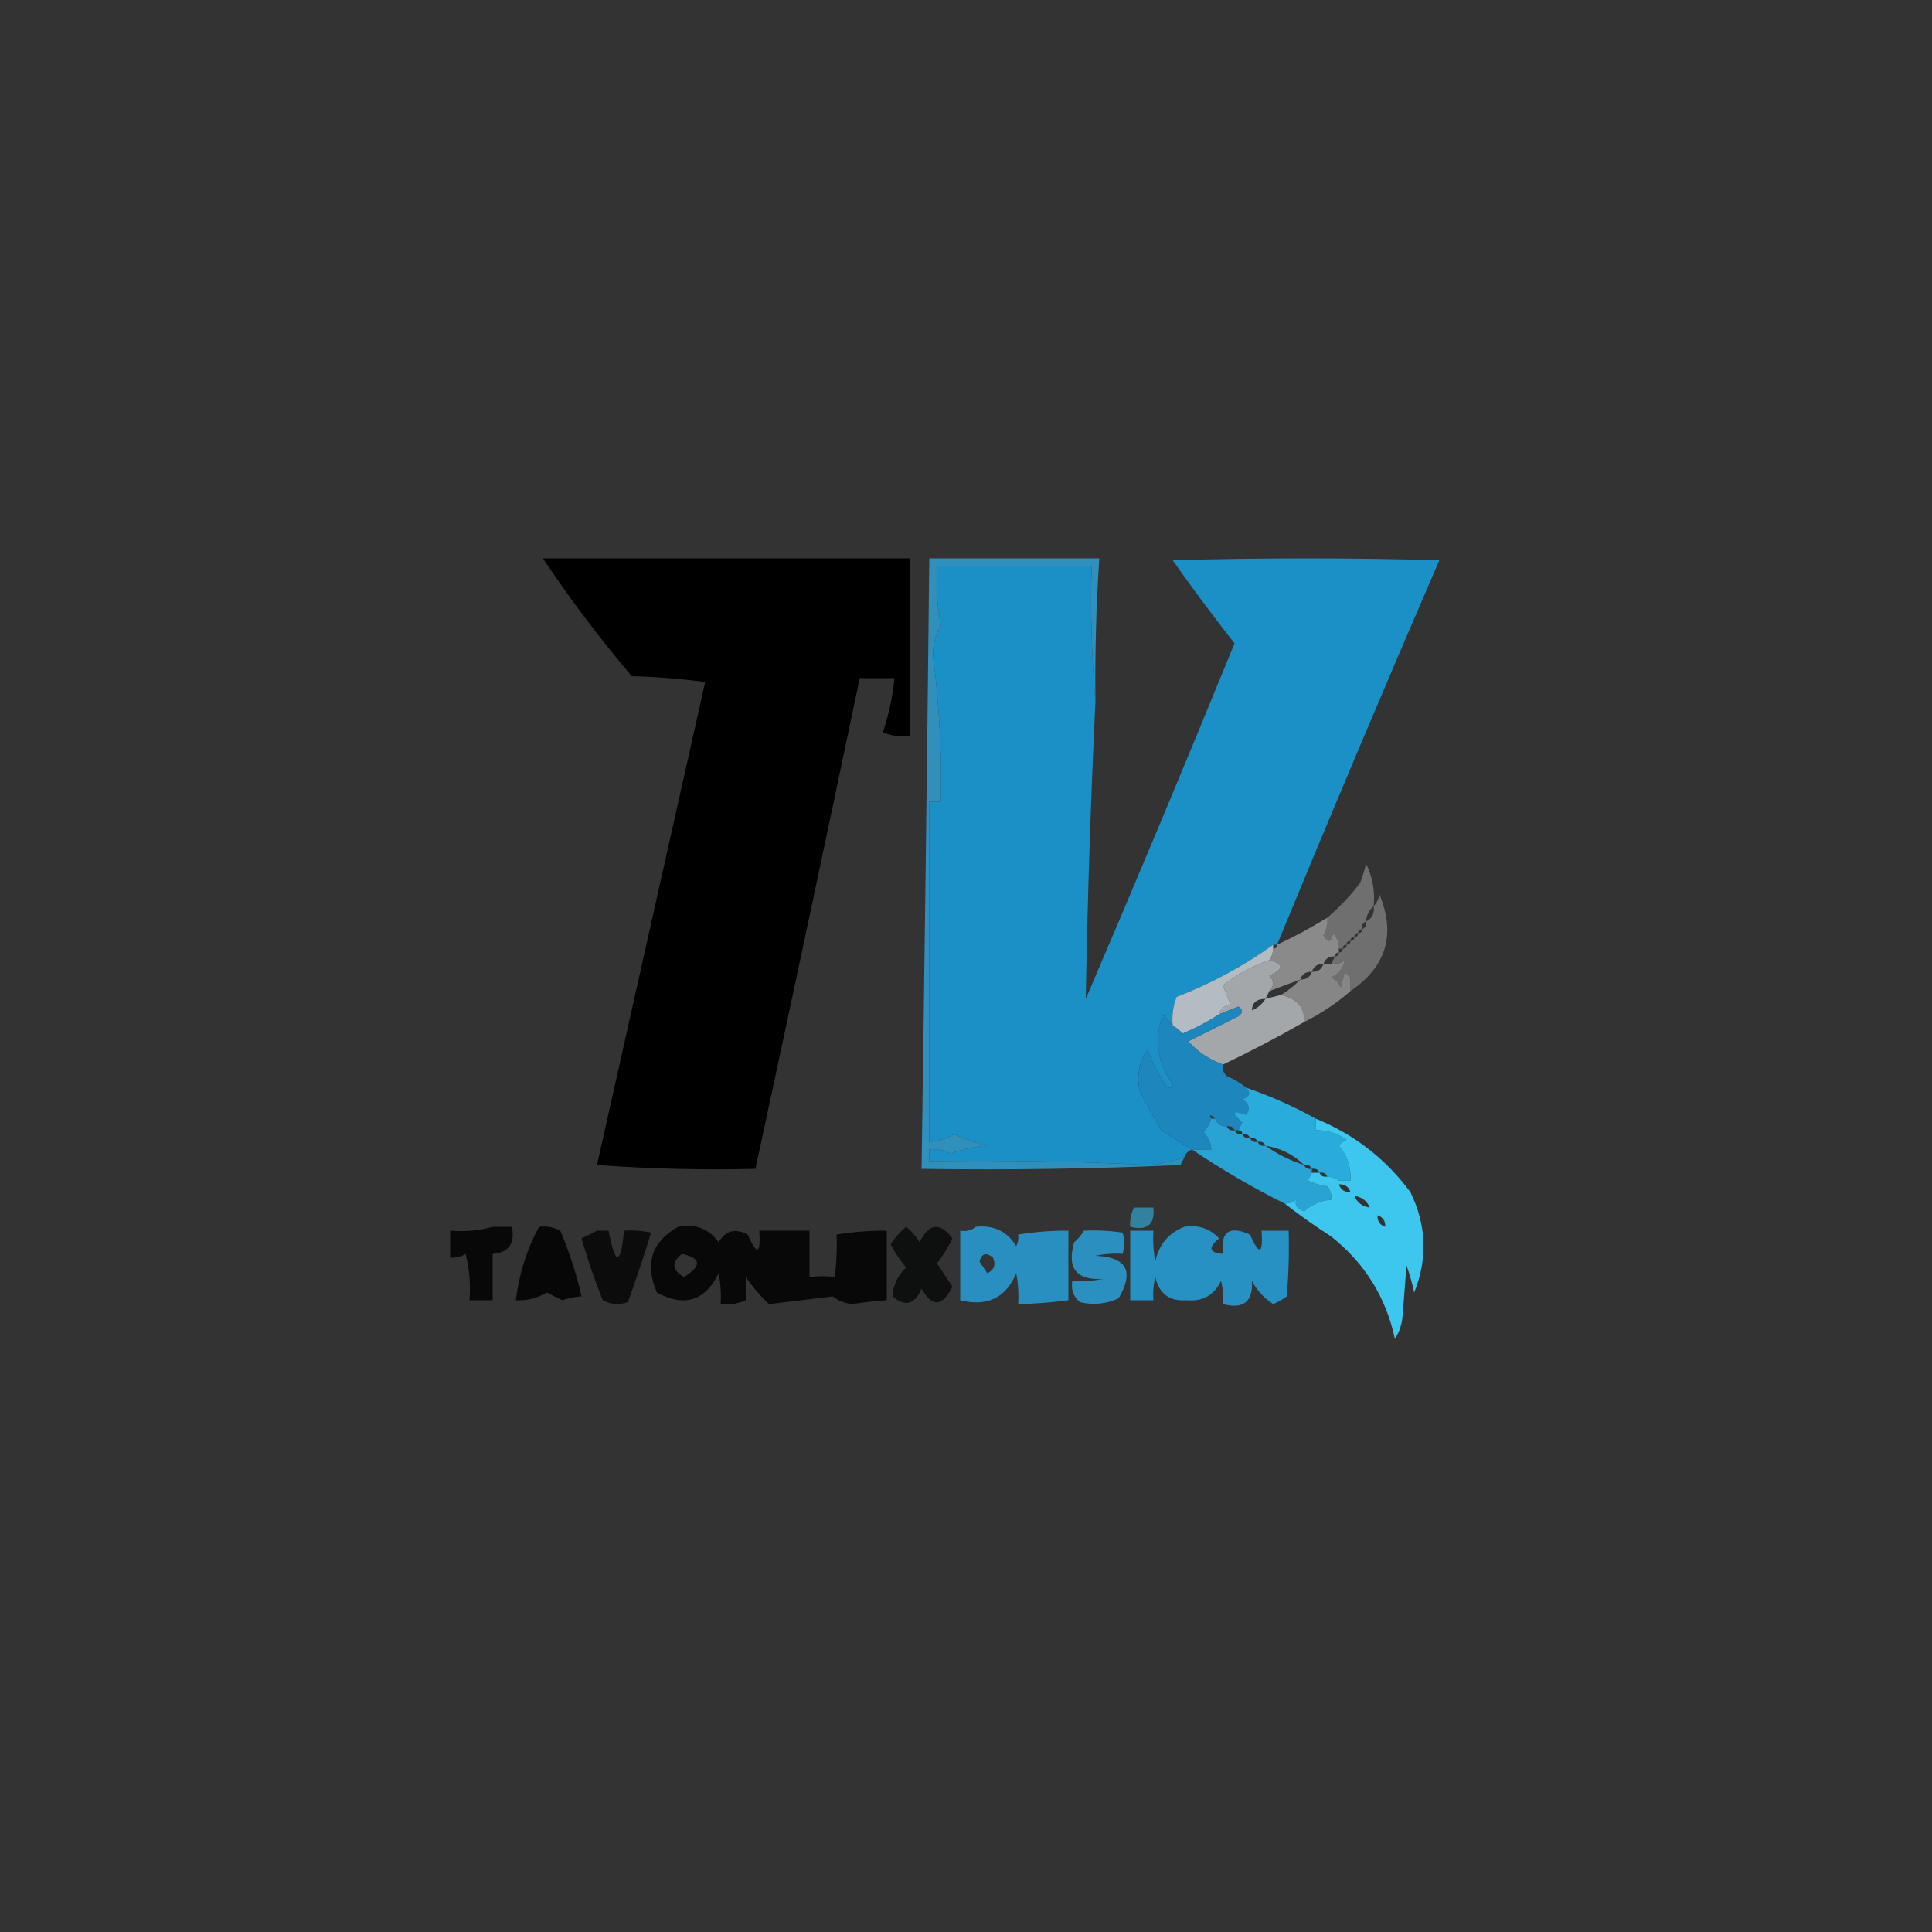<?xml version="1.0" encoding="UTF-8"?>
<!DOCTYPE svg PUBLIC "-//W3C//DTD SVG 1.1//EN" "http://www.w3.org/Graphics/SVG/1.1/DTD/svg11.dtd">
<svg xmlns="http://www.w3.org/2000/svg" version="1.1" width="500px" height="500px" style="shape-rendering:geometricPrecision; text-rendering:geometricPrecision; image-rendering:optimizeQuality; fill-rule:evenodd; clip-rule:evenodd" xmlns:xlink="http://www.w3.org/1999/xlink">
<rect width="100%" height="100%" fill="#333333" stroke="none"/>
<g><path style="opacity:0.994" fill="#010101" d="M 140.5,144.5 C 172.167,144.5 203.833,144.5 235.5,144.5C 235.5,159.833 235.5,175.167 235.5,190.5C 233.076,190.808 230.743,190.474 228.5,189.5C 230.012,184.94 231.012,180.274 231.5,175.5C 228.5,175.5 225.5,175.5 222.5,175.5C 213.628,217.86 204.628,260.193 195.5,302.5C 181.817,302.833 168.15,302.499 154.5,301.5C 163.833,259.833 173.167,218.167 182.5,176.5C 176.193,175.669 169.859,175.169 163.5,175C 155.208,165.221 147.542,155.055 140.5,144.5 Z"/></g>
<g><path style="opacity:1" fill="#1a90c7" d="M 330.5,244.5 C 330.167,244.5 329.833,244.5 329.5,244.5C 321.87,249.987 313.537,254.487 304.5,258C 303.565,260.381 303.232,262.881 303.5,265.5C 302.685,264.571 301.852,263.571 301,262.5C 298.607,268.881 299.44,274.881 303.5,280.5C 302.833,281.833 302.167,281.833 301.5,280.5C 299.554,277.693 298.054,274.693 297,271.5C 294.755,274.881 294.088,278.548 295,282.5C 296.74,285.889 298.573,289.222 300.5,292.5C 303.227,294.259 305.894,295.926 308.5,297.5C 307.5,297.833 306.833,298.5 306.5,299.5C 303.622,300.482 300.622,301.149 297.5,301.5C 278.462,300.568 259.462,300.235 240.5,300.5C 240.5,299.5 240.5,298.5 240.5,297.5C 242.467,297.261 244.301,297.594 246,298.5C 249.282,297.345 252.448,296.679 255.5,296.5C 252.505,295.867 249.672,294.867 247,293.5C 244.993,294.669 242.827,295.335 240.5,295.5C 240.5,266.167 240.5,236.833 240.5,207.5C 241.5,207.5 242.5,207.5 243.5,207.5C 243.744,194.951 243.078,182.451 241.5,170C 241.335,167.083 242.002,164.417 243.5,162C 242.529,156.928 242.195,151.762 242.5,146.5C 255.833,146.5 269.167,146.5 282.5,146.5C 282.172,158.345 282.505,170.012 283.5,181.5C 282.273,207.163 281.44,232.83 281,258.5C 294.092,227.978 306.925,197.312 319.5,166.5C 313.974,159.474 308.641,152.308 303.5,145C 326.5,144.333 349.5,144.333 372.5,145C 358.206,178.051 344.206,211.218 330.5,244.5 Z"/></g>
<g><path style="opacity:0.935" fill="#727473" d="M 355.5,234.5 C 354.326,235.514 353.66,236.847 353.5,238.5C 352.662,238.842 352.328,239.508 352.5,240.5C 351.833,240.5 351.5,240.833 351.5,241.5C 350.833,241.5 350.5,241.833 350.5,242.5C 349.833,242.5 349.5,242.833 349.5,243.5C 348.833,243.5 348.5,243.833 348.5,244.5C 347.833,244.5 347.5,244.833 347.5,245.5C 347.167,245.5 346.833,245.5 346.5,245.5C 346.728,244.331 346.228,242.997 345,241.5C 344.549,243.929 343.715,244.096 342.5,242C 343.38,240.644 343.714,239.144 343.5,237.5C 346.637,234.835 349.471,231.835 352,228.5C 352.76,226.503 353.26,224.837 353.5,223.5C 355.223,226.94 355.89,230.606 355.5,234.5 Z"/></g>
<g><path style="opacity:0.992" fill="#707070" d="M 349.5,256.5 C 349.402,255.451 349.402,254.285 349.5,253C 349,252.5 348.5,252 348,251.5C 347.667,252.833 347.333,254.167 347,255.5C 346.5,254.333 345.667,253.5 344.5,253C 346.567,251.964 347.734,250.464 348,248.5C 346.989,249.337 345.822,249.67 344.5,249.5C 344.833,248.833 345.167,248.167 345.5,247.5C 346.167,247.5 346.5,247.167 346.5,246.5C 347.167,246.5 347.5,246.167 347.5,245.5C 348.167,245.5 348.5,245.167 348.5,244.5C 349.167,244.5 349.5,244.167 349.5,243.5C 350.167,243.5 350.5,243.167 350.5,242.5C 351.167,242.5 351.5,242.167 351.5,241.5C 352.167,241.5 352.5,241.167 352.5,240.5C 353.338,240.158 353.672,239.492 353.5,238.5C 355.104,237.713 355.771,236.38 355.5,234.5C 356.268,233.737 356.768,232.737 357,231.5C 361.282,241.823 358.782,250.156 349.5,256.5 Z"/></g>
<g><path style="opacity:1" fill="#898a89" d="M 343.5,237.5 C 343.714,239.144 343.38,240.644 342.5,242C 343.715,244.096 344.549,243.929 345,241.5C 346.228,242.997 346.728,244.331 346.5,245.5C 346.5,245.833 346.5,246.167 346.5,246.5C 345.833,246.5 345.5,246.833 345.5,247.5C 343.973,247.427 342.973,248.094 342.5,249.5C 340.973,249.427 339.973,250.094 339.5,251.5C 337.973,251.427 336.973,252.094 336.5,253.5C 333.833,254.5 331.167,255.5 328.5,256.5C 329.807,255.198 329.807,253.865 328.5,252.5C 332.308,250.772 332.308,249.439 328.5,248.5C 329.11,247.609 329.443,246.609 329.5,245.5C 330.167,245.5 330.5,245.167 330.5,244.5C 334.966,242.434 339.299,240.1 343.5,237.5 Z"/></g>
<g><path style="opacity:0.998" fill="#868686" d="M 349.5,256.5 C 345.881,259.65 341.881,262.316 337.5,264.5C 337.723,260.748 335.723,258.415 331.5,257.5C 333.349,256.407 335.016,255.074 336.5,253.5C 338.027,253.573 339.027,252.906 339.5,251.5C 341.027,251.573 342.027,250.906 342.5,249.5C 343.167,249.5 343.833,249.5 344.5,249.5C 345.822,249.67 346.989,249.337 348,248.5C 347.734,250.464 346.567,251.964 344.5,253C 345.667,253.5 346.5,254.333 347,255.5C 347.333,254.167 347.667,252.833 348,251.5C 348.5,252 349,252.5 349.5,253C 349.402,254.285 349.402,255.451 349.5,256.5 Z"/></g>
<g><path style="opacity:1" fill="#a4a7a9" d="M 328.5,248.5 C 332.308,249.439 332.308,250.772 328.5,252.5C 329.807,253.865 329.807,255.198 328.5,256.5C 328.167,257.167 327.833,257.833 327.5,258.5C 328.833,258.167 330.167,257.833 331.5,257.5C 335.723,258.415 337.723,260.748 337.5,264.5C 330.692,268.405 323.692,272.072 316.5,275.5C 313.084,274.28 310.084,272.28 307.5,269.5C 311.824,267.338 316.158,265.171 320.5,263C 321.711,262.107 321.711,261.274 320.5,260.5C 318.805,261.174 317.138,261.841 315.5,262.5C 315.881,261.069 316.881,260.236 318.5,260C 317.833,258.333 317.167,256.667 316.5,255C 320.175,252.14 324.175,249.973 328.5,248.5 Z M 327.5,258.5 C 326.685,259.837 325.518,260.837 324,261.5C 324.033,259.522 325.2,258.522 327.5,258.5 Z"/></g>
<g><path style="opacity:1" fill="#b2bcc2" d="M 329.5,244.5 C 329.5,244.833 329.5,245.167 329.5,245.5C 329.443,246.609 329.11,247.609 328.5,248.5C 324.175,249.973 320.175,252.14 316.5,255C 317.167,256.667 317.833,258.333 318.5,260C 316.881,260.236 315.881,261.069 315.5,262.5C 312.516,264.445 309.349,266.111 306,267.5C 305.292,266.619 304.458,265.953 303.5,265.5C 303.232,262.881 303.565,260.381 304.5,258C 313.537,254.487 321.87,249.987 329.5,244.5 Z"/></g>
<g><path style="opacity:1" fill="#1c86bd" d="M 316.5,275.5 C 316.281,276.675 316.614,277.675 317.5,278.5C 319.396,279.275 321.063,280.275 322.5,281.5C 323.768,282.787 323.435,283.787 321.5,284.5C 323.289,285.623 323.622,286.956 322.5,288.5C 318.89,287.153 318.557,287.82 321.5,290.5C 321.137,291.183 320.804,291.85 320.5,292.5C 320.167,292.5 319.833,292.5 319.5,292.5C 319.158,291.662 318.492,291.328 317.5,291.5C 317.027,290.094 316.027,289.427 314.5,289.5C 313.151,288.356 312.817,288.356 313.5,289.5C 313.096,290.756 312.429,291.923 311.5,293C 312.707,294.3 313.374,295.8 313.5,297.5C 311.833,297.5 310.167,297.5 308.5,297.5C 305.894,295.926 303.227,294.259 300.5,292.5C 298.573,289.222 296.74,285.889 295,282.5C 294.088,278.548 294.755,274.881 297,271.5C 298.054,274.693 299.554,277.693 301.5,280.5C 302.167,281.833 302.833,281.833 303.5,280.5C 299.44,274.881 298.607,268.881 301,262.5C 301.852,263.571 302.685,264.571 303.5,265.5C 304.458,265.953 305.292,266.619 306,267.5C 309.349,266.111 312.516,264.445 315.5,262.5C 317.138,261.841 318.805,261.174 320.5,260.5C 321.711,261.274 321.711,262.107 320.5,263C 316.158,265.171 311.824,267.338 307.5,269.5C 310.084,272.28 313.084,274.28 316.5,275.5 Z M 314.5,289.5 C 316.027,289.427 317.027,290.094 317.5,291.5C 315.973,291.573 314.973,290.906 314.5,289.5 Z"/></g>
<g><path style="opacity:1" fill="#29acdb" d="M 322.5,281.5 C 328.74,283.62 334.74,286.287 340.5,289.5C 340.5,290.5 340.5,291.5 340.5,292.5C 343.425,292.46 346.091,293.293 348.5,295C 347.692,295.308 347.025,295.808 346.5,296.5C 348.698,299.094 349.698,302.094 349.5,305.5C 348.5,305.5 347.5,305.5 346.5,305.5C 345.609,304.89 344.609,304.557 343.5,304.5C 343.158,303.662 342.492,303.328 341.5,303.5C 341.158,302.662 340.492,302.328 339.5,302.5C 339.158,301.662 338.492,301.328 337.5,301.5C 334.753,298.793 331.42,297.127 327.5,296.5C 327.158,295.662 326.492,295.328 325.5,295.5C 325.158,294.662 324.492,294.328 323.5,294.5C 323.158,293.662 322.492,293.328 321.5,293.5C 321.5,292.833 321.167,292.5 320.5,292.5C 320.804,291.85 321.137,291.183 321.5,290.5C 318.557,287.82 318.89,287.153 322.5,288.5C 323.622,286.956 323.289,285.623 321.5,284.5C 323.435,283.787 323.768,282.787 322.5,281.5 Z"/></g>
<g><path style="opacity:1" fill="#318fbc" d="M 283.5,181.5 C 282.505,170.012 282.172,158.345 282.5,146.5C 269.167,146.5 255.833,146.5 242.5,146.5C 242.195,151.762 242.529,156.928 243.5,162C 242.002,164.417 241.335,167.083 241.5,170C 243.078,182.451 243.744,194.951 243.5,207.5C 242.5,207.5 241.5,207.5 240.5,207.5C 240.5,236.833 240.5,266.167 240.5,295.5C 242.827,295.335 244.993,294.669 247,293.5C 249.672,294.867 252.505,295.867 255.5,296.5C 252.448,296.679 249.282,297.345 246,298.5C 244.301,297.594 242.467,297.261 240.5,297.5C 240.5,298.5 240.5,299.5 240.5,300.5C 259.462,300.235 278.462,300.568 297.5,301.5C 300.622,301.149 303.622,300.482 306.5,299.5C 306.196,300.15 305.863,300.817 305.5,301.5C 283.177,302.5 260.843,302.833 238.5,302.5C 239.274,249.836 239.941,197.169 240.5,144.5C 255.167,144.5 269.833,144.5 284.5,144.5C 283.685,156.815 283.351,169.148 283.5,181.5 Z"/></g>
<g><path style="opacity:1" fill="#28a3d3" d="M 313.5,289.5 C 313.833,289.5 314.167,289.5 314.5,289.5C 314.973,290.906 315.973,291.573 317.5,291.5C 317.842,292.338 318.508,292.672 319.5,292.5C 319.842,293.338 320.508,293.672 321.5,293.5C 321.842,294.338 322.508,294.672 323.5,294.5C 323.842,295.338 324.508,295.672 325.5,295.5C 325.842,296.338 326.508,296.672 327.5,296.5C 330.515,298.674 333.849,300.341 337.5,301.5C 337.842,302.338 338.508,302.672 339.5,302.5C 339.5,302.833 339.5,303.167 339.5,303.5C 339.196,304.15 338.863,304.817 338.5,305.5C 340.078,306.298 341.744,306.798 343.5,307C 344.337,308.011 344.67,309.178 344.5,310.5C 341.821,310.673 339.487,311.673 337.5,313.5C 335.65,312.758 334.984,311.758 335.5,310.5C 334.583,311.127 333.583,311.461 332.5,311.5C 324.136,307.323 316.136,302.656 308.5,297.5C 310.167,297.5 311.833,297.5 313.5,297.5C 313.374,295.8 312.707,294.3 311.5,293C 312.429,291.923 313.096,290.756 313.5,289.5 Z"/></g>
<g><path style="opacity:0.839" fill="#3391b4" d="M 293.5,312.5 C 295.167,312.5 296.833,312.5 298.5,312.5C 298.938,316.908 296.938,318.575 292.5,317.5C 292.366,315.708 292.699,314.042 293.5,312.5 Z"/></g>
<g><path style="opacity:0.924" fill="#050505" d="M 127.5,317.5 C 129.167,317.5 130.833,317.5 132.5,317.5C 133.315,321.833 131.648,324.166 127.5,324.5C 127.5,328.5 127.5,332.5 127.5,336.5C 125.5,336.5 123.5,336.5 121.5,336.5C 121.824,332.445 121.491,328.445 120.5,324.5C 119.264,325.246 117.93,325.579 116.5,325.5C 116.5,323.167 116.5,320.833 116.5,318.5C 120.371,318.815 124.038,318.482 127.5,317.5 Z"/></g>
<g><path style="opacity:0.939" fill="#050505" d="M 139.5,317.5 C 141.467,317.261 143.301,317.594 145,318.5C 147.34,324.019 149.173,329.686 150.5,335.5C 148.801,335.62 147.135,335.954 145.5,336.5C 144.167,335.833 142.833,335.167 141.5,334.5C 139.028,335.992 136.361,336.658 133.5,336.5C 134.331,329.678 136.331,323.345 139.5,317.5 Z"/></g>
<g><path style="opacity:0.903" fill="#040404" d="M 175.5,317.5 C 179.909,316.618 183.409,317.952 186,321.5C 187.73,318.452 190.23,317.786 193.5,319.5C 195.899,324.975 196.899,324.641 196.5,318.5C 200.833,318.5 205.167,318.5 209.5,318.5C 209.5,322.5 209.5,326.5 209.5,330.5C 211.877,330.216 214.044,330.216 216,330.5C 216.499,326.848 216.665,323.182 216.5,319.5C 220.798,318.8 225.131,318.467 229.5,318.5C 229.5,324.5 229.5,330.5 229.5,336.5C 226.492,336.701 223.492,337.034 220.5,337.5C 218.616,337.284 216.949,336.617 215.5,335.5C 210.014,336.19 204.514,336.857 199,337.5C 196.771,335.385 194.771,333.052 193,330.5C 193,332.5 193,334.5 193,336.5C 190.959,337.423 188.792,337.756 186.5,337.5C 186.664,334.813 186.497,332.146 186,329.5C 182.499,336.699 177.166,338.366 170,334.5C 166.786,327.036 168.62,321.37 175.5,317.5 Z M 176.5,324.5 C 181.511,325.623 181.678,327.623 177,330.5C 173.898,328.663 173.731,326.663 176.5,324.5 Z"/></g>
<g><path style="opacity:0.906" fill="#080808" d="M 154.5,318.5 C 155.5,318.5 156.5,318.5 157.5,318.5C 159.268,327.62 160.602,327.62 161.5,318.5C 163.857,318.337 166.19,318.503 168.5,319C 166.652,325.06 164.652,331.06 162.5,337C 160.231,337.758 158.064,337.591 156,336.5C 153.881,331.263 152.048,325.929 150.5,320.5C 151.949,319.828 153.282,319.161 154.5,318.5 Z"/></g>
<g><path style="opacity:0.92" fill="#0b0c0c" d="M 234.5,317.5 C 235.885,318.574 237.051,319.907 238,321.5C 240.396,316.545 243.229,316.211 246.5,320.5C 245.365,322.799 244.032,324.966 242.5,327C 243.848,329.01 245.182,331.01 246.5,333C 243.872,338.223 241.205,338.39 238.5,333.5C 236.764,337.637 234.264,338.304 231,335.5C 231.115,332.657 232.282,330.157 234.5,328C 232.913,326.155 231.579,324.155 230.5,322C 231.604,320.285 232.938,318.785 234.5,317.5 Z"/></g>
<g><path style="opacity:1" fill="#3dc7ee" d="M 340.5,289.5 C 350.432,293.55 358.598,299.883 365,308.5C 369.188,317.035 369.521,325.701 366,334.5C 365.489,332.122 364.822,329.788 364,327.5C 363.667,331.833 363.333,336.167 363,340.5C 362.83,342.715 362.163,344.715 361,346.5C 358.693,335.726 353.193,326.893 344.5,320C 340.32,317.304 336.32,314.47 332.5,311.5C 333.583,311.461 334.583,311.127 335.5,310.5C 334.984,311.758 335.65,312.758 337.5,313.5C 339.487,311.673 341.821,310.673 344.5,310.5C 344.67,309.178 344.337,308.011 343.5,307C 341.744,306.798 340.078,306.298 338.5,305.5C 338.863,304.817 339.196,304.15 339.5,303.5C 340.167,303.5 340.833,303.5 341.5,303.5C 341.842,304.338 342.508,304.672 343.5,304.5C 343.973,305.906 344.973,306.573 346.5,306.5C 346.5,306.167 346.5,305.833 346.5,305.5C 347.5,305.5 348.5,305.5 349.5,305.5C 349.698,302.094 348.698,299.094 346.5,296.5C 347.025,295.808 347.692,295.308 348.5,295C 346.091,293.293 343.425,292.46 340.5,292.5C 340.5,291.5 340.5,290.5 340.5,289.5 Z M 356.5,314.5 C 357.906,314.973 358.573,315.973 358.5,317.5C 357.094,317.027 356.427,316.027 356.5,314.5 Z M 350.5,309.5 C 352.404,309.738 353.738,310.738 354.5,312.5C 352.596,312.262 351.262,311.262 350.5,309.5 Z M 346.5,306.5 C 348.027,306.427 349.027,307.094 349.5,308.5C 347.973,308.573 346.973,307.906 346.5,306.5 Z M 343.5,304.5 C 344.609,304.557 345.609,304.89 346.5,305.5C 346.5,305.833 346.5,306.167 346.5,306.5C 344.973,306.573 343.973,305.906 343.5,304.5 Z"/></g>
<g><path style="opacity:1" fill="#2791c3" d="M 306.5,317.5 C 310.122,316.924 313.122,317.924 315.5,320.5C 312.587,322.901 312.921,324.234 316.5,324.5C 315.821,318.765 318.155,317.098 323.5,319.5C 325.899,324.975 326.899,324.641 326.5,318.5C 328.833,318.5 331.167,318.5 333.5,318.5C 333.666,324.176 333.499,329.843 333,335.5C 331.915,336.293 330.748,336.96 329.5,337.5C 327.142,335.976 325.309,333.976 324,331.5C 324.313,336.885 321.813,338.885 316.5,337.5C 316.662,335.473 316.495,333.473 316,331.5C 314.2,335.235 311.2,336.902 307,336.5C 302.632,336.802 299.965,334.802 299,330.5C 298.505,332.473 298.338,334.473 298.5,336.5C 296.5,336.5 294.5,336.5 292.5,336.5C 292.5,330.5 292.5,324.5 292.5,318.5C 294.5,318.5 296.5,318.5 298.5,318.5C 298.336,321.187 298.503,323.854 299,326.5C 299.923,322.086 302.423,319.086 306.5,317.5 Z"/></g>
<g><path style="opacity:1" fill="#288fc0" d="M 252.5,317.5 C 257.152,316.984 260.652,318.651 263,322.5C 263.483,321.552 263.649,320.552 263.5,319.5C 267.798,318.8 272.131,318.467 276.5,318.5C 276.5,324.5 276.5,330.5 276.5,336.5C 272.19,337.08 267.857,337.414 263.5,337.5C 263.664,334.813 263.497,332.146 263,329.5C 260.323,335.897 255.489,338.23 248.5,336.5C 248.5,330.5 248.5,324.5 248.5,318.5C 250.099,318.768 251.432,318.434 252.5,317.5 Z M 255.5,329.5 C 254.833,328.5 254.167,327.5 253.5,326.5C 254.077,324.348 255.244,324.015 257,325.5C 257.773,327.352 257.273,328.686 255.5,329.5 Z"/></g>
<g><path style="opacity:0.005" fill="#fefffe" d="M 253.5,326.5 C 254.167,327.5 254.833,328.5 255.5,329.5C 255.44,330.043 255.107,330.376 254.5,330.5C 253.571,329.311 253.238,327.978 253.5,326.5 Z"/></g>
<g><path style="opacity:1" fill="#2b90bf" d="M 280.5,318.5 C 283.85,318.335 287.183,318.502 290.5,319C 291.138,320.707 291.138,322.54 290.5,324.5C 288.143,324.337 285.81,324.503 283.5,325C 291.596,325.324 293.596,328.991 289.5,336C 286.298,337.483 282.964,337.817 279.5,337C 277.808,335.599 277.141,333.766 277.5,331.5C 280.187,331.664 282.854,331.497 285.5,331C 278.533,331.366 276.033,328.199 278,321.5C 279.045,320.627 279.878,319.627 280.5,318.5 Z"/></g>
</svg>
